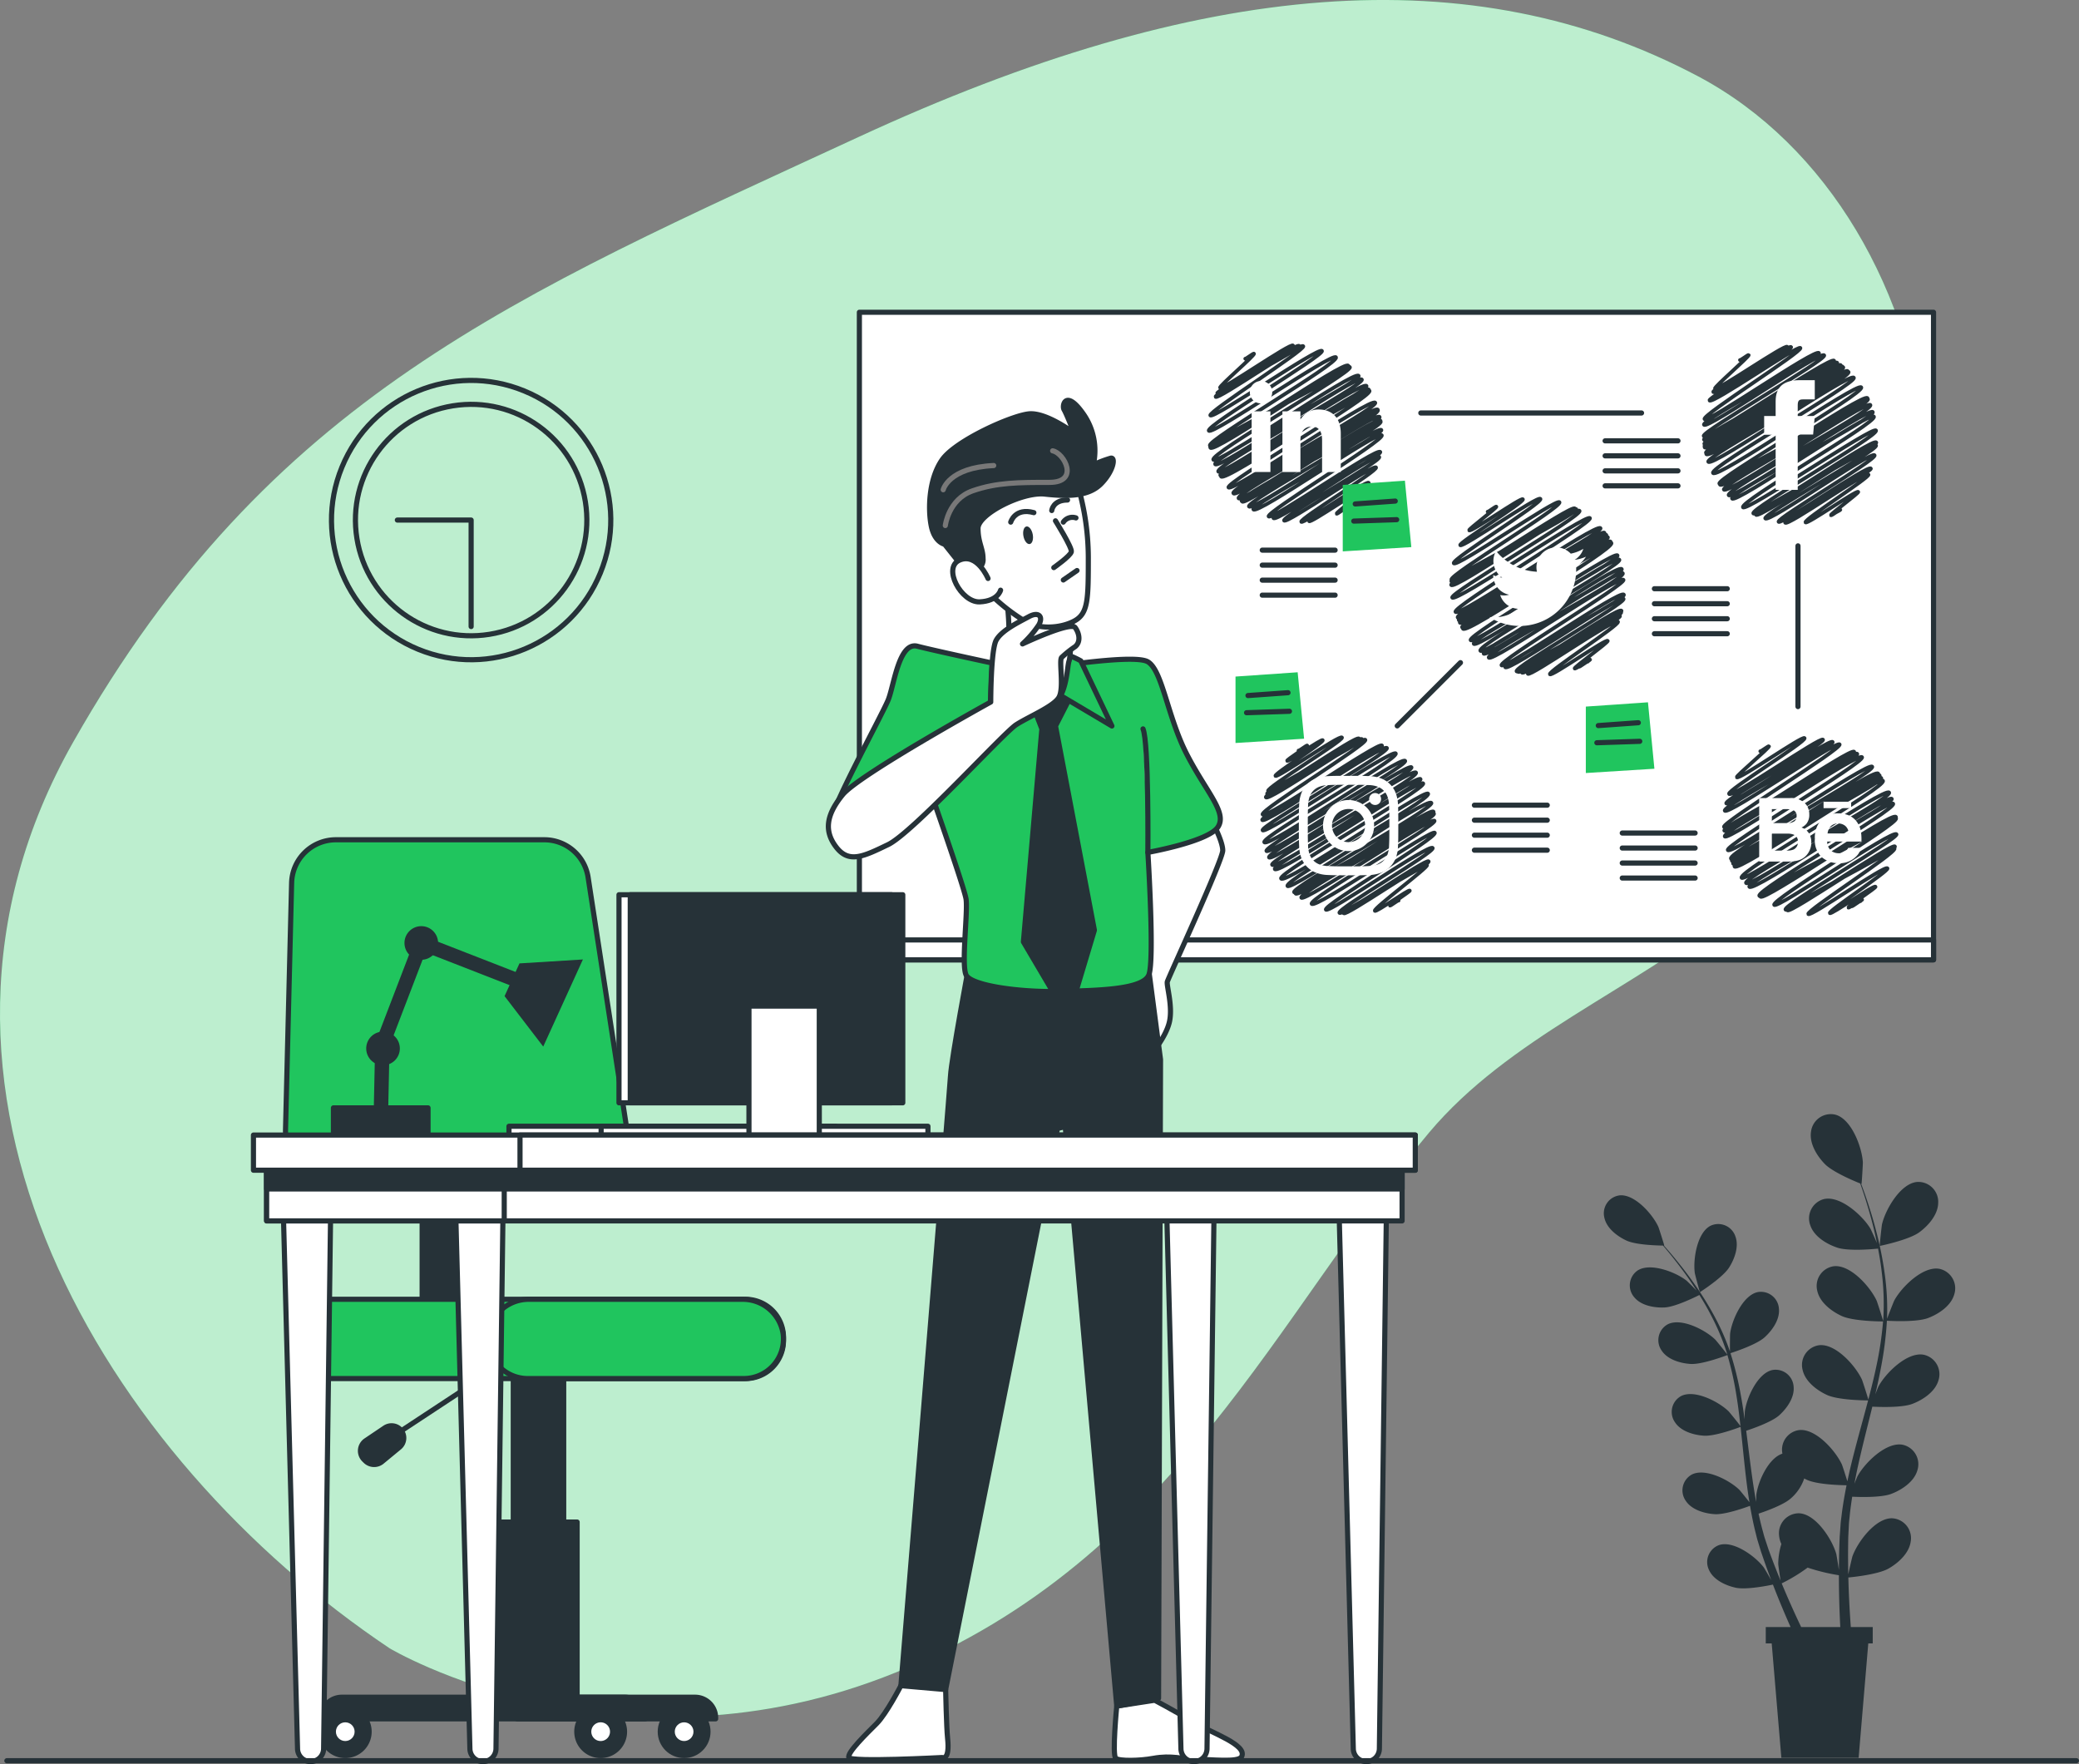 <svg xmlns="http://www.w3.org/2000/svg" viewBox="0 0 403.836 342.645"><rect x="0" y="0" width="403.836" height="342.645" fill="#808080" stroke="none"/><defs><style>.cls-1,.cls-9{fill:#20c55e;}.cls-2,.cls-4,.cls-6{fill:#fff;}.cls-2{opacity:0.7;}.cls-3,.cls-8{fill:#263238;}.cls-4,.cls-5,.cls-7,.cls-8,.cls-9{stroke:#263238;}.cls-10,.cls-4,.cls-5,.cls-7,.cls-8,.cls-9{stroke-linecap:round;stroke-linejoin:round;}.cls-10,.cls-5,.cls-7{fill:none;}.cls-5{stroke-width:0.72px;}.cls-10{stroke:#787878;}</style></defs><g id="Background_Simple" data-name="Background Simple"><path class="cls-1" d="M126.048,399.254s44.498,26.633,98.505,4.616c54.007-22.017,73.971-69.781,103.413-104.792,15.418-18.334,39.407-27.628,58.181-42.696,60.032-48.181,44.671-135.684-6-162.485-43.866-23.201-96.403-18.988-163.039,11.833-66.636,30.822-114.491,50.415-152.533,117.522C26.534,290.36,70.951,362.37,126.048,399.254Z" transform="translate(-50.364 -79.109)"/><path class="cls-2" d="M126.048,399.254s44.498,26.633,98.505,4.616c54.007-22.017,73.971-69.781,103.413-104.792,15.418-18.334,39.407-27.628,58.181-42.696,60.032-48.181,44.671-135.684-6-162.485-43.866-23.201-96.403-18.988-163.039,11.833-66.636,30.822-114.491,50.415-152.533,117.522C26.534,290.36,70.951,362.37,126.048,399.254Z" transform="translate(-50.364 -79.109)"/></g><g id="Plants"><path class="cls-3" d="M427.081,325.548c-3.215-.583-7.386,3.579-8.762,6.152-.096.18-1.069,2.627-1.406,3.559.001-.031.005-.063.006-.094a50.48,50.48,0,0,0-.5-8.951,68.679,68.679,0,0,0-1.579-7.856c-.603-2.407-1.304-4.571-1.938-6.481-.351-1.028-.693-1.971-1.019-2.839l.063.025c.056.021.284-3.941.27-4.193-.166-2.913-2.198-8.444-5.359-9.268a3.867,3.867,0,0,0-4.71,3.306c-.354,2.279,1.143,4.695,2.66,6.26,1.554,1.604,5.831,3.374,6.896,3.8.32.907.655,1.894.999,2.976.592,1.919,1.243,4.091,1.792,6.5.156.679.309,1.38.458,2.093-.474-1.089-1.177-2.642-1.26-2.781-1.489-2.509-5.841-6.482-9.027-5.756a3.867,3.867,0,0,0-2.657,5.104c.737,2.186,3.178,3.64,5.245,4.33,2.151.718,6.867.296,7.915.19.288,1.49.546,3.04.725,4.659a49.867,49.867,0,0,1,.303,8.847c-.012.179-.034.362-.048.542-.135-.56-1.149-3.705-1.244-3.915-1.205-2.657-5.094-7.084-8.341-6.712a3.867,3.867,0,0,0-3.201,4.782c.492,2.253,2.759,3.966,4.738,4.88,2.27,1.048,7.785,1.06,8.04,1.06a68.175,68.175,0,0,1-1.31,8.736c-.449,2.141-.985,4.289-1.551,6.44-.195-.728-1.136-3.643-1.227-3.844-1.205-2.657-5.094-7.084-8.341-6.713a3.867,3.867,0,0,0-3.201,4.782c.492,2.253,2.759,3.967,4.738,4.88,2.17,1.001,7.316,1.056,7.988,1.059q-.385,1.461-.783,2.924c-.864,3.183-1.744,6.37-2.516,9.541-.264,1.085-.504,2.167-.731,3.248-.339-1.117-.976-3.076-1.05-3.24-1.205-2.657-5.094-7.084-8.341-6.712a3.841,3.841,0,0,0-3.225,4.579c-2.736.863-4.752,5.454-5.064,7.977-.011.089-.022.695-.029,1.397-.192-1.027-.373-2.062-.532-3.11-.442-2.904-.801-5.876-1.175-8.853q-.116-.93-.237-1.861c1.058-.345,4.945-1.671,6.429-3.012,1.468-1.327,2.971-3.426,2.788-5.513a3.512,3.512,0,0,0-4.07-3.28c-2.915.556-5.09,5.447-5.416,8.078-.011.093-.024.757-.03,1.504-.225-1.609-.471-3.211-.764-4.792a62.298,62.298,0,0,0-1.99-8.054c.616-.196,5.026-1.628,6.629-3.077,1.469-1.327,2.971-3.426,2.788-5.513a3.512,3.512,0,0,0-4.07-3.28c-2.915.556-5.09,5.447-5.416,8.078-.023.184-.048,2.576-.029,3.476-.009-.027-.016-.055-.025-.082a45.844,45.844,0,0,0-3.349-7.423,62.361,62.361,0,0,0-3.905-6.143c-1.298-1.843-2.599-3.448-3.761-4.859-.633-.756-1.231-1.444-1.792-2.073l.061 0c.054-0-1.047-3.433-1.141-3.642-1.092-2.415-4.622-6.439-7.571-6.104a3.512,3.512,0,0,0-2.912,4.341c.445,2.047,2.503,3.605,4.3,4.436,1.841.852,6.045.955,7.086.967.568.664,1.175,1.391,1.819,2.196,1.129,1.433,2.391,3.062,3.643,4.924.354.524.713,1.069,1.072,1.625-.758-.768-1.861-1.854-1.977-1.946-2.082-1.64-7.069-3.584-9.532-1.928a3.512,3.512,0,0,0-.584,5.194c1.339,1.612,3.883,2.046,5.86,1.956,2.058-.094,5.917-1.993,6.77-2.425.732,1.169,1.456,2.398,2.137,3.711a45.303,45.303,0,0,1,3.148,7.399c.049.156.089.318.136.475-.298-.431-2.185-2.765-2.334-2.911-1.889-1.859-6.633-4.339-9.262-2.963a3.512,3.512,0,0,0-1.151,5.099c1.153,1.749,3.634,2.46,5.61,2.588,2.266.146,6.945-1.646,7.161-1.729a61.948,61.948,0,0,1,1.745,7.832c.319,1.961.567,3.957.79,5.965-.403-.554-2.153-2.717-2.296-2.857-1.889-1.859-6.633-4.339-9.262-2.963a3.512,3.512,0,0,0-1.151,5.099c1.153,1.749,3.634,2.46,5.61,2.587,2.167.14,6.546-1.495,7.117-1.713q.151,1.365.292,2.734c.308,2.98.604,5.968.986,8.909.131,1.006.281,2.002.442,2.991-.652-.836-1.832-2.288-1.949-2.403-1.889-1.859-6.633-4.339-9.262-2.963a3.512,3.512,0,0,0-1.151,5.099c1.153,1.749,3.635,2.46,5.61,2.587,1.972.127,5.771-1.214,6.868-1.62.285,1.665.612,3.305,1.003,4.91.184.688.327,1.402.541,2.053q.302.99.598,1.961c.456,1.324.875,2.556,1.331,3.778q.321.88.644,1.731c-.532-.94-1.358-2.348-1.449-2.47-1.586-2.123-5.899-5.294-8.707-4.332a3.512,3.512,0,0,0-1.91,4.866c.875,1.904,3.22,2.982,5.153,3.407,2.079.457,6.512-.448,7.246-.605.566,1.468,1.131,2.875,1.684,4.197.604,1.453,1.187,2.797,1.745,4.05h-4.822v3.175h1.155l1.876,22.225h15.009l1.876-22.225h.866v-3.175h-4.26c-.118-1.588-.227-3.307-.315-5.154-.071-1.422-.126-2.921-.164-4.471.801-.074,5.78-.576,7.821-1.742,1.892-1.081,4.003-2.983,4.298-5.271a3.867,3.867,0,0,0-3.603-4.487c-3.266-.089-6.759,4.657-7.729,7.409-.063.178-.572,2.383-.801,3.484-.019-.94-.034-1.892-.038-2.871-.017-1.401.012-2.882.031-4.318q.056-1.115.113-2.254c.022-.767.137-1.494.201-2.254.12-1.113.279-2.247.455-3.387,1.448.07,5.649.196,7.609-.557,2.034-.782,4.408-2.343,5.047-4.559a3.867,3.867,0,0,0-2.882-4.981c-3.215-.583-7.386,3.579-8.762,6.152-.046.087-.298.705-.583,1.424.209-1.131.434-2.266.686-3.406.696-3.158,1.504-6.353,2.3-9.558q.249-1.002.494-2.005c1.224.065,5.741.242,7.797-.548,2.034-.781,4.408-2.343,5.047-4.559a3.867,3.867,0,0,0-2.882-4.981c-3.215-.583-7.386,3.579-8.762,6.152-.049.091-.324.768-.627,1.533.406-1.742.787-3.485,1.113-5.225a68.574,68.574,0,0,0,1.145-9.061c.71.043,5.807.318,8.027-.535,2.034-.782,4.408-2.343,5.047-4.559A3.867,3.867,0,0,0,427.081,325.548Zm-26.851,69.572c-.685-1.436-1.417-3.016-2.18-4.744-.525-1.182-1.061-2.434-1.6-3.736a32.608,32.608,0,0,0,5.039-3.061,37.032,37.032,0,0,0,6.072,1.481c-0,1.732.023,3.401.067,4.978.047,1.823.119,3.509.201,5.082Zm7.904-22.096c-.084.779-.22,1.57-.257,2.323q-.082,1.137-.162,2.251c-.056,1.541-.114,2.973-.129,4.408q-.018,1.031-.024,2.033c-.174-1.177-.465-2.95-.51-3.111-.788-2.809-3.962-7.774-7.228-7.899a3.867,3.867,0,0,0-3.889,4.242,4.939,4.939,0,0,0,.452,1.726,13.149,13.149,0,0,0-.607,3.919c.005.171.294,2.207.46,3.215-.324-.79-.647-1.592-.971-2.421-.472-1.182-.932-2.446-1.385-3.67q-.317-.964-.641-1.947c-.232-.657-.372-1.311-.566-1.976-.263-.983-.498-1.995-.721-3.019,1.25-.414,4.851-1.68,6.266-2.959a8.899,8.899,0,0,0,2.606-3.873c.174.091.349.184.521.263,1.976.912,6.409,1.039,7.697,1.056C408.68,369.406,408.367,371.221,408.133,373.024Z" transform="translate(-50.364 -79.109)"/><path class="cls-3" d="M423.186,318.447c1.756-1.291,3.633-3.424,3.664-5.73a3.867,3.867,0,0,0-4.095-4.043c-3.255.286-6.179,5.403-6.826,8.248-.056.246-.49,4.191-.431,4.18C415.502,321.101,421.125,319.963,423.186,318.447Z" transform="translate(-50.364 -79.109)"/><path class="cls-3" d="M380.576,330.071c.003-.002,4.397-2.804,5.649-4.762,1.066-1.668,1.96-4.089,1.233-6.054a3.512,3.512,0,0,0-4.792-2.088c-2.665,1.306-3.471,6.598-3.09,9.221C379.609,326.615,380.531,330.101,380.576,330.071Z" transform="translate(-50.364 -79.109)"/></g><g id="Board"><rect class="cls-4" x="166.93" y="60.65" width="208.649" height="125.773"/><rect class="cls-4" x="166.93" y="182.56" width="208.649" height="3.863"/><path class="cls-5" d="M392.292,225.021c.068.118,1.623-1.099,1.693-.978.16.277-6.428,5.752-6.267,6.03.357.618,12.845-8.192,13.181-7.61.398.689-15.083,10.146-14.677,10.849.513.889,17.84-11.256,18.253-10.539.429.744-19.241,11.595-18.791,12.374.485.84,20.18-12.762,20.661-11.929.509.882-21.484,12.43-20.952,13.352.573.993,21.806-13.754,22.31-12.881.503.872-22.947,15.188-22.458,16.034.668,1.157,24.706-15.605,25.286-14.599.618,1.071-25.784,14.354-25.228,15.316.562.973,25.189-16.017,25.827-14.911.544.943-26.386,14.921-25.735,16.047.574.994,26.012-16.537,26.67-15.398.581,1.006-26.652,17.061-26.087,18.041.678,1.174,27.402-17.338,28.059-16.2.637,1.103-28.172,16.595-27.44,17.862.648,1.123,27.835-17.835,28.599-16.512.636,1.101-29.013,15.904-28.425,16.922.697,1.208,28.013-17.774,28.706-16.574.65,1.126-29.142,15.966-28.473,17.126.765,1.326,28.11-17.792,28.787-16.62.586,1.016-29.148,16.081-28.508,17.189.715,1.238,28.183-17.792,28.841-16.652.721,1.249-28.197,17.572-27.465,18.839.626,1.084,27.945-17.803,28.667-16.551.672,1.164-28.448,16.441-27.801,17.561.721,1.249,27.686-17.435,28.314-16.347.592,1.025-28.271,16.063-27.68,17.086.727,1.258,27.328-17.217,27.951-16.137.65,1.125-26.655,16.77-26.008,17.89.637,1.104,25.812-16.586,26.541-15.324.579,1.002-27.051,14.281-26.389,15.426.72,1.247,25.756-16.366,26.404-15.244.661,1.145-26.909,14.279-26.318,15.302.617,1.068,25.661-16.353,26.327-15.2.576.998-24.258,15.794-23.676,16.803.532.922,23.132-14.807,23.76-13.718.472.818-22.081,13.722-21.557,14.631.542.939,20.775-13.089,21.249-12.268.519.899-21.361,11.549-20.869,12.4.453.784,20.218-12.991,20.788-12.002.473.819-17.143,12.066-16.754,12.74.381.66,14.967-9.634,15.397-8.889.302.523-11.486,8.213-11.203,8.703.23.397,8.613-5.579,8.876-5.124.118.204-5.405,3.817-5.27,4.052.086.149,2.573-1.713,2.671-1.542.044.077-2.084,1.198-2.039,1.275.084.145,1.61-1.117,1.691-.976" transform="translate(-50.364 -79.109)"/><path class="cls-6" d="M399.382,246.286a3.383,3.383,0,0,0,1.394-.619,3.422,3.422,0,0,0,.874-.97,3.613,3.613,0,0,0,.549-1.968,3.268,3.268,0,0,0-.48-1.808,2.752,2.752,0,0,0-1.425-1.089,2.951,2.951,0,0,0,.942-.703,2.749,2.749,0,0,0,.571-1.817,3.139,3.139,0,0,0-.567-1.883,3.785,3.785,0,0,0-3.197-1.314h-5.964v12.338h5.56A8.531,8.531,0,0,0,399.382,246.286Zm-4.842-10.027H397.224a4.629,4.629,0,0,1,1.458.193,1.104,1.104,0,0,1,.663,1.138,1.165,1.165,0,0,1-.502,1.084,2.479,2.479,0,0,1-1.305.305h-2.999Zm0,8.052v-3.289h3.037a3.111,3.111,0,0,1,1.234.209,1.324,1.324,0,0,1,.786,1.322,1.555,1.555,0,0,1-.811,1.541,2.908,2.908,0,0,1-1.249.217Z" transform="translate(-50.364 -79.109)"/><path class="cls-6" d="M404.289,245.641a4.97,4.97,0,0,0,3.213,1.123,4.429,4.429,0,0,0,3.432-1.331,2.98,2.98,0,0,0,.885-1.649h-2.436a1.994,1.994,0,0,1-.491.627,2.017,2.017,0,0,1-1.325.419,2.418,2.418,0,0,1-1.315-.344,2.188,2.188,0,0,1-.954-1.926h6.645a11.713,11.713,0,0,0-.078-1.81,4.476,4.476,0,0,0-.727-1.886,3.701,3.701,0,0,0-1.577-1.35,5.191,5.191,0,0,0-2.145-.427,4.398,4.398,0,0,0-3.262,1.265,4.937,4.937,0,0,0-1.257,3.635A4.424,4.424,0,0,0,404.289,245.641Zm1.704-6.065a1.895,1.895,0,0,1,1.424-.521,2.096,2.096,0,0,1,1.416.491,1.991,1.991,0,0,1,.635,1.442h-4.11A2.482,2.482,0,0,1,405.993,239.576Z" transform="translate(-50.364 -79.109)"/><rect class="cls-6" x="354.216" y="155.716" width="5.362" height="1.245"/><path class="cls-5" d="M388.346,149.036c.075.13,1.626-1.094,1.693-.978.166.287-6.725,6.201-6.542,6.518.318.551,13.687-8.721,14.041-8.107.337.583-14.713,8.211-14.382,8.785.368.637,14.759-9.377,15.129-8.735.332.575-16.209,9.764-15.858,10.371.478.827,17.256-10.887,17.656-10.194.421.729-19.094,12.99-18.62,13.811.514.891,21.628-13.856,22.221-12.829.464.803-22.874,12.983-22.328,13.928.594,1.028,22.754-14.519,23.352-13.482.508.88-23.896,14.815-23.404,15.669.552.956,24.743-15.634,25.327-14.623.665,1.151-25.847,14.343-25.269,15.344.578,1.001,25.185-16.125,25.872-14.937.64,1.109-26.349,14.808-25.806,15.749.642,1.113,25.888-16.323,26.484-15.291.597,1.034-27.082,14.646-26.447,15.745.654,1.133,26.159-16.562,26.791-15.468.689,1.193-27.466,14.486-26.773,15.686.698,1.21,26.322-16.602,26.93-15.548.581,1.006-27.298,15.528-26.665,16.624.686,1.188,26.891-16.951,27.508-15.882.71,1.23-28.067,15.049-27.451,16.115.757,1.311,27.023-17.012,27.634-15.954.666,1.154-27.863,16.385-27.25,17.447.714,1.236,27.56-17.575,28.28-16.328.617,1.069-28.048,17.313-27.361,18.502.772,1.338,28.121-17.812,28.804-16.63.681,1.179-28.168,17.664-27.567,18.705.678,1.175,28.057-17.851,28.772-16.611.718,1.243-29.364,15.573-28.659,16.794.769,1.332,28.103-17.704,28.743-16.595.593,1.027-28.57,16.549-27.984,17.564.68,1.178,27.812-17.56,28.463-16.433.673,1.167-28.205,16.35-27.527,17.523.641,1.11,27.34-17.285,27.99-16.16.718,1.243-28.025,15.614-27.335,16.809.677,1.173,26.837-17.157,27.557-15.91.666,1.154-26.107,16.445-25.436,17.607.59,1.023,25.28-15.901,25.846-14.922.602,1.042-24.399,15.135-23.835,16.112.58,1.004,23.285-14.811,23.877-13.785.51.884-23.871,13.151-23.353,14.048.54.935,22.754-14.428,23.313-13.46.519.898-22.01,13.313-21.517,14.167.59,1.021,20.662-13.261,21.239-12.262.482.835-19.066,12.201-18.65,12.922.41.71,17.442-11.192,17.928-10.351.352.61-17.09,9.77-16.656,10.521.452.784,15.764-10.086,16.19-9.347.309.535-12.571,8.704-12.236,9.285.278.481,9.986-6.37,10.248-5.917.125.216-5.442,4.311-5.317,4.528.084.146,1.763-1.179,1.833-1.058.045.078-1.781.951-1.741,1.02.081.14,1.608-1.121,1.691-.976" transform="translate(-50.364 -79.109)"/><path class="cls-6" d="M395.275,174.25h4.289V163.509h2.993l.319-3.596h-3.312v-2.048c0-.848.17-1.183.99-1.183h2.321v-3.732h-2.97c-3.192,0-4.631,1.406-4.631,4.096v2.867h-2.231v3.641h2.231Z" transform="translate(-50.364 -79.109)"/><path class="cls-5" d="M339.334,178.493c.07.121,1.614-1.114,1.693-.978.129.223-5.43,4.371-5.299,4.597.289.5,10.177-6.512,10.452-6.035.332.575-12.48,8.402-12.18,8.922.379.656,15.161-9.748,15.592-9.002.468.811-17.313,11.7-16.843,12.513.536.928,20.037-12.719,20.536-11.856.552.956-21.514,14.131-20.984,15.05.575.996,23.423-14.777,23.966-13.837.617,1.069-24.486,13.287-23.987,14.152.649,1.124,23.612-15.147,24.268-14.011.513.888-24.861,13.745-24.296,14.722.652,1.13,24.257-15.569,24.934-14.396.579,1.002-25.272,15.92-24.736,16.848.631,1.092,26.178-16.448,26.756-15.447.558.967-26.722,17.177-26.117,18.225.665,1.152,27.472-17.471,28.169-16.264.588,1.018-28.431,16.164-27.745,17.352.78,1.351,27.876-17.558,28.51-16.46.657,1.138-29.024,15.707-28.295,16.969.71,1.229,27.921-17.823,28.658-16.546.598,1.035-29.144,15.837-28.449,17.042.633,1.096,28.106-17.71,28.748-16.598.646,1.118-28.959,16.384-28.314,17.502.745,1.291,28.177-17.802,28.841-16.652.674,1.167-29.362,15.731-28.678,16.914.761,1.318,28.135-17.875,28.841-16.652.725,1.255-27.968,17.81-27.349,18.882.628,1.087,27.9-17.575,28.535-16.475.727,1.259-28.635,15.955-27.924,17.187.658,1.14,27.582-17.551,28.286-16.331.595,1.03-27.716,16.445-27.008,17.673.693,1.201,26.734-17.142,27.474-15.862.638,1.105-27.474,15.316-26.833,16.425.595,1.03,26.365-16.767,27.035-15.608.676,1.171-26.668,15.304-26.043,16.387.615,1.065,25.53-16.234,26.177-15.114.507.879-24.228,15.687-23.7,16.601.559.969,23.112-14.861,23.769-13.723.576.997-23.612,13.102-23.044,14.087.584,1.011,22.459-14.19,22.989-13.273.495.857-21.302,13.183-20.787,14.075.484.839,19.826-12.725,20.38-11.766.454.785-20.569,11.018-20.084,11.857.495.857,19.582-12.325,20.024-11.561.481.833-19.724,10.915-19.262,11.716.468.811,18.553-11.815,19.031-10.988.376.651-18.34,10.455-17.899,11.219.403.698,17.02-10.969,17.514-10.112.372.644-13.585,9.602-13.236,10.208.304.526,10.944-6.998,11.238-6.488.164.283-6.575,5.1-6.421,5.366.114.197,2.892-1.923,3.001-1.733.06.104-2.881,1.531-2.811,1.652.103.178,2.602-1.742,2.706-1.562.048.084-2.096,1.209-2.052,1.286.076.133,1.615-1.108,1.691-.976" transform="translate(-50.364 -79.109)"/><path class="cls-6" d="M339.666,198.955a10.956,10.956,0,0,0,16.854-9.728,7.818,7.818,0,0,0,1.922-1.994,7.7,7.7,0,0,1-2.212.606,3.859,3.859,0,0,0,1.693-2.131,7.719,7.719,0,0,1-2.446.935,3.855,3.855,0,0,0-6.565,3.514,10.932,10.932,0,0,1-7.94-4.025,3.857,3.857,0,0,0,1.192,5.144,3.84,3.84,0,0,1-1.746-.482,3.857,3.857,0,0,0,3.09,3.826,3.856,3.856,0,0,1-1.739.066,3.854,3.854,0,0,0,3.598,2.675A7.741,7.741,0,0,1,339.666,198.955Z" transform="translate(-50.364 -79.109)"/><path class="cls-5" d="M292.251,148.781c.069.119,1.613-1.117,1.693-.978.191.33-6.779,6.275-6.587,6.607.346.599,13.804-8.849,14.185-8.19.387.67-15.044,8.75-14.735,9.286.374.647,15.488-9.992,15.942-9.204.389.673-16.632,9.244-16.261,9.886.409.708,16.557-10.659,17.033-9.834.411.713-18.486,12.698-18.059,13.438.505.875,21.144-13.459,21.686-12.52.484.839-22.561,14.5-21.983,15.5.592,1.026,24.084-15.356,24.712-14.268.669,1.16-25.107,16.09-24.497,17.146.714,1.237,26.172-16.721,26.87-15.513.687,1.19-27.479,14.657-26.812,15.812.705,1.22,26.425-16.676,27.04-15.611.55.954-27.694,14.548-27.009,15.735.721,1.249,26.363-16.937,27.106-15.65.573.993-27.241,16.754-26.531,17.983.693,1.2,27.493-17.582,28.233-16.301.633,1.097-28.603,15.91-27.871,17.178.694,1.203,27.767-17.711,28.494-16.451.617,1.069-28.605,16.638-27.895,17.868.618,1.071,28.059-17.913,28.8-16.628.608,1.054-29.066,16.209-28.401,17.361.724,1.254,28.103-17.931,28.841-16.652.61,1.056-29.285,15.867-28.7,16.879.758,1.314,28.196-17.769,28.841-16.652.678,1.173-27.984,17.77-27.4,18.781.638,1.105,27.807-17.695,28.518-16.465.632,1.095-28.198,16.484-27.573,17.566.71,1.23,27.319-17.503,28.068-16.205.634,1.098-28.612,15.237-28.021,16.26.646,1.119,27.335-17.407,28.039-16.188.713,1.235-27.761,15.935-27.064,17.142.586,1.016,26.693-17.024,27.391-15.814.673,1.165-27.481,15.155-26.799,16.335.578,1.001,26.278-16.806,26.985-15.58.572.991-27.537,14.517-26.86,15.691.58,1.004,26.153-16.802,26.89-15.525.579,1.003-26.164,15.478-25.591,16.471.694,1.201,25.073-15.975,25.722-14.85.517.896-25.423,14.461-24.863,15.43.675,1.169,24.336-15.46,24.946-14.403.557.965-22.482,14.905-21.988,15.76.516.894,21.114-13.533,21.695-12.526.491.85-21.225,12.038-20.755,12.853.569.985,19.991-12.841,20.553-11.866.477.827-18.948,11.532-18.482,12.34.446.773,17.41-11.1,17.864-10.314.379.657-14.886,9.958-14.537,10.562.325.563,12.752-8.207,13.118-7.574.289.501-11.878,6.95-11.589,7.45.271.469,10.475-6.681,10.749-6.206.157.271-5.534,4.526-5.403,4.752.082.141,1.611-1.114,1.691-.976" transform="translate(-50.364 -79.109)"/><rect class="cls-6" x="243.127" y="79.892" width="3.647" height="11.781"/><path class="cls-6" d="M295.296,157.459a2.174,2.174,0,1,0-2.156-2.174A2.166,2.166,0,0,0,295.296,157.459Z" transform="translate(-50.364 -79.109)"/><path class="cls-6" d="M302.967,164.598c0-1.656.762-2.643,2.222-2.643,1.341,0,1.985.947,1.985,2.643v6.184h3.629V163.323c0-3.155-1.789-4.681-4.286-4.681a4.108,4.108,0,0,0-3.55,1.946v-1.587h-3.498v11.781h3.498Z" transform="translate(-50.364 -79.109)"/><path class="cls-5" d="M302.597,224.892c.078.135,1.623-1.1,1.693-.978.102.177-4.023,2.77-3.913,2.96.189.327,6.722-4.348,6.924-3.998.245.425-9.434,6.508-9.188,6.934.301.521,12.56-8.099,12.927-7.463.351.609-14.76,9.726-14.365,10.41.471.816,17.207-11.004,17.671-10.202.395.683-18.24,10.09-17.86,10.748.497.86,17.961-11.427,18.419-10.634.429.743-19.136,10.46-18.651,11.301.531.92,18.828-12.035,19.332-11.162.476.824-20.476,13.615-19.969,14.493.629,1.091,22.657-14.329,23.198-13.393.51.883-23.771,13.605-23.27,14.473.577.999,23.599-15.085,24.232-13.99.544.942-24.673,15.103-24.162,15.988.564.977,25.273-15.986,25.877-14.94.681,1.18-26.187,16.155-25.552,17.256.741,1.283,26.691-17.004,27.381-15.808.597,1.033-27.561,16.471-26.962,17.51.609,1.056,27.572-17.331,28.184-16.272.638,1.106-28.346,16.379-27.683,17.527.649,1.125,27.858-17.726,28.569-16.494.708,1.226-28.559,16.892-27.969,17.914.788,1.365,28.197-17.762,28.838-16.65.608,1.053-28.924,16.445-28.317,17.497.73,1.264,28.196-17.769,28.841-16.651.617,1.068-28.276,17.347-27.62,18.485.778,1.348,27.95-17.569,28.57-16.495.726,1.257-28.041,16.709-27.328,17.943.643,1.114,27.206-17.456,27.963-16.144.613,1.061-27.234,16.37-26.674,17.339.672,1.163,26.424-16.8,27.092-15.642.618,1.069-27.409,14.839-26.794,15.905.659,1.142,26.208-16.672,26.875-15.516.57.988-26.427,15.189-25.77,16.327.583,1.01,25.325-15.908,25.882-14.943.517.895-24.497,15.063-23.877,16.137.66,1.143,23.408-14.712,23.926-13.814.567.982-21.698,14.021-21.165,14.944.488.845,20.189-12.974,20.76-11.986.489.846-18.59,11.788-18.121,12.599.447.773,16.938-10.691,17.333-10.007.419.727-16.87,9.455-16.505,10.087.395.683,15.759-10.092,16.189-9.347.259.449-10.433,8.373-10.144,8.875.214.371,6.609-4.245,6.795-3.923.086.15-3.958,2.743-3.864,2.905.069.12,1.612-1.114,1.691-.976" transform="translate(-50.364 -79.109)"/><path class="cls-6" d="M312.318,231.535c2.58,0,2.885.01,3.904.056a5.347,5.347,0,0,1,1.794.333,3.2,3.2,0,0,1,1.833,1.833,5.348,5.348,0,0,1,.333,1.794c.046,1.019.056,1.324.056,3.904,0,2.58-.01,2.885-.056,3.904a5.343,5.343,0,0,1-.333,1.794,3.199,3.199,0,0,1-1.833,1.834,5.347,5.347,0,0,1-1.794.333c-1.019.046-1.324.056-3.904.056-2.58,0-2.885-.01-3.904-.056a5.344,5.344,0,0,1-1.794-.333,3.199,3.199,0,0,1-1.834-1.834,5.349,5.349,0,0,1-.333-1.794c-.046-1.019-.056-1.324-.056-3.904,0-2.58.01-2.885.056-3.904a5.354,5.354,0,0,1,.333-1.794,3.199,3.199,0,0,1,1.834-1.833,5.344,5.344,0,0,1,1.794-.333c1.019-.046,1.324-.056,3.904-.056m0-1.741c-2.624,0-2.953.011-3.983.058a7.092,7.092,0,0,0-2.345.449,4.939,4.939,0,0,0-2.825,2.826,7.083,7.083,0,0,0-.449,2.345c-.047,1.03-.058,1.359-.058,3.983,0,2.624.011,2.953.058,3.983a7.083,7.083,0,0,0,.449,2.345,4.939,4.939,0,0,0,2.825,2.826,7.087,7.087,0,0,0,2.345.449c1.03.047,1.359.058,3.983.058,2.624,0,2.953-.011,3.983-.058a7.089,7.089,0,0,0,2.345-.449,4.94,4.94,0,0,0,2.825-2.826,7.093,7.093,0,0,0,.449-2.345c.047-1.03.058-1.36.058-3.983,0-2.624-.011-2.953-.058-3.983a7.093,7.093,0,0,0-.449-2.345,4.94,4.94,0,0,0-2.825-2.826,7.094,7.094,0,0,0-2.345-.449c-1.03-.047-1.359-.058-3.983-.058" transform="translate(-50.364 -79.109)"/><path class="cls-6" d="M312.318,234.494a4.961,4.961,0,1,0,4.961,4.961,4.961,4.961,0,0,0-4.961-4.961m0,8.181a3.22,3.22,0,1,1,3.22-3.22,3.22,3.22,0,0,1-3.22,3.22" transform="translate(-50.364 -79.109)"/><path class="cls-6" d="M318.634,234.298a1.159,1.159,0,1,1-1.159-1.159,1.159,1.159,0,0,1,1.159,1.159" transform="translate(-50.364 -79.109)"/><line class="cls-7" x1="321.359" y1="114.344" x2="335.512" y2="114.344"/><line class="cls-7" x1="321.359" y1="117.258" x2="335.512" y2="117.258"/><line class="cls-7" x1="321.359" y1="120.172" x2="335.512" y2="120.172"/><line class="cls-7" x1="321.359" y1="123.086" x2="335.512" y2="123.086"/><line class="cls-7" x1="275.988" y1="80.212" x2="318.862" y2="80.212"/><line class="cls-7" x1="271.409" y1="140.984" x2="283.688" y2="128.705"/><line class="cls-7" x1="349.248" y1="106.019" x2="349.248" y2="137.238"/><line class="cls-7" x1="286.394" y1="156.386" x2="300.547" y2="156.386"/><line class="cls-7" x1="286.394" y1="159.299" x2="300.547" y2="159.299"/><line class="cls-7" x1="286.394" y1="162.213" x2="300.547" y2="162.213"/><line class="cls-7" x1="286.394" y1="165.127" x2="300.547" y2="165.127"/><line class="cls-7" x1="245.185" y1="106.852" x2="259.338" y2="106.852"/><line class="cls-7" x1="245.185" y1="109.766" x2="259.338" y2="109.766"/><line class="cls-7" x1="245.185" y1="112.679" x2="259.338" y2="112.679"/><line class="cls-7" x1="245.185" y1="115.593" x2="259.338" y2="115.593"/><line class="cls-7" x1="311.785" y1="85.623" x2="325.938" y2="85.623"/><line class="cls-7" x1="311.785" y1="88.537" x2="325.938" y2="88.537"/><line class="cls-7" x1="311.785" y1="91.451" x2="325.938" y2="91.451"/><line class="cls-7" x1="311.785" y1="94.364" x2="325.938" y2="94.364"/><line class="cls-7" x1="315.115" y1="161.797" x2="329.268" y2="161.797"/><line class="cls-7" x1="315.115" y1="164.711" x2="329.268" y2="164.711"/><line class="cls-7" x1="315.115" y1="167.624" x2="329.268" y2="167.624"/><line class="cls-7" x1="315.115" y1="170.538" x2="329.268" y2="170.538"/><polygon class="cls-1" points="320.11 136.406 308.039 137.238 308.039 150.142 321.359 149.309 320.11 136.406"/><line class="cls-7" x1="310.461" y1="140.927" x2="318.238" y2="140.371"/><line class="cls-7" x1="310.183" y1="144.26" x2="318.515" y2="143.982"/><polygon class="cls-1" points="272.895 93.356 260.823 94.189 260.823 107.092 274.143 106.26 272.895 93.356"/><line class="cls-7" x1="263.245" y1="97.877" x2="271.022" y2="97.322"/><line class="cls-7" x1="262.967" y1="101.21" x2="271.3" y2="100.932"/><polygon class="cls-1" points="252.064 130.573 239.993 131.406 239.993 144.309 253.313 143.477 252.064 130.573"/><line class="cls-7" x1="242.415" y1="135.094" x2="250.191" y2="134.539"/><line class="cls-7" x1="242.137" y1="138.427" x2="250.469" y2="138.149"/></g><g id="Character"><path class="cls-4" d="M285.609,238.245s2.266,4.155,2.266,6.044c0,1.889-10.576,24.741-10.765,25.497-.189.755,1.133,4.91.378,7.932-.755,3.022-3.588,6.232-3.588,6.232l-3.588-15.487a9.546,9.546,0,0,0,2.078-9.443c-1.889-5.477-1.889-17.187-1.889-17.187Z" transform="translate(-50.364 -79.109)"/><path class="cls-4" d="M267.289,410.475s-.942,9.585-.186,10.152c.755.567,4.606.484,7.266,0,3.633-.66,5.613.165,8.257.165,2.644,0,8.309.723,8.918-.495,1.156-2.312-5.746-4.533-9.523-6.8s-7.366-4.155-7.366-4.155Z" transform="translate(-50.364 -79.109)"/><path class="cls-8" d="M238.582,266.574s-3.4,18.131-3.588,21.53c-.189,3.4-9.632,118.404-9.632,118.404l8.688.755,21.719-108.961,1.511-.378,10.01,112.549,8.121-1.511.378-124.07-2.455-18.698Z" transform="translate(-50.364 -79.109)"/><path class="cls-9" d="M247.27,208.782s-15.109-3.211-18.698-4.155c-3.588-.944-4.533,7.555-5.666,10.387-1.133,2.833-11.899,22.475-11.143,23.986s3.588,5.477,9.254,1.511c5.666-3.966,9.066-10.576,9.066-10.576s7.554,21.342,7.932,23.797c.378,2.455-.944,12.654,0,14.731.944,2.078,10.387,3.4,18.131,3.211,7.743-.189,16.242-.378,17.375-3.211,1.133-2.833-.189-23.797-.189-23.797s11.71-2.078,13.598-4.91c1.889-2.833-2.266-6.799-6.044-14.165s-4.722-16.242-7.554-17.942c-2.833-1.7-21.342,1.511-23.041,1.511A12.186,12.186,0,0,1,247.27,208.782Z" transform="translate(-50.364 -79.109)"/><polygon class="cls-8" points="199.739 134.772 202.383 141.571 198.794 182.933 207.482 197.664 212.582 180.666 205.027 141.005 209.182 132.884 203.516 130.428 199.172 133.828 199.739 134.772"/><path class="cls-9" d="M243.115,207.649l-.567,12.087,12.654-6.232,11.143,6.61-6.044-12.654a20.215,20.215,0,0,0-9.254-2.455A12.169,12.169,0,0,0,243.115,207.649Z" transform="translate(-50.364 -79.109)"/><path class="cls-4" d="M245.759,194.428a51.887,51.887,0,0,1,.567,9.632c-.189,5.288.567,4.155,3.022,8.121,2.455,3.966,4.155,5.477,6.233,3.211,2.077-2.266,2.077-6.988,2.455-7.932s.755-11.898.755-11.898S256.147,197.45,245.759,194.428Z" transform="translate(-50.364 -79.109)"/><path class="cls-4" d="M259.329,172.15a49.96,49.96,0,0,1,2.435,15.094c0,8.277,0,11.037-2.759,12.497-2.759,1.461-6.979,1.623-9.576,0a36.653,36.653,0,0,1-7.141-5.681c-1.785-1.948-6.654-7.953-7.304-12.011s7.141-9.251,13.634-11.848A9.814,9.814,0,0,1,259.329,172.15Z" transform="translate(-50.364 -79.109)"/><path class="cls-3" d="M250.967,182.899c.179.943-.08,1.784-.579,1.878-.499.095-1.049-.592-1.228-1.535s.08-1.784.579-1.878C250.238,181.27,250.788,181.957,250.967,182.899Z" transform="translate(-50.364 -79.109)"/><path class="cls-7" d="M256.91,180.517a2.148,2.148,0,0,1,2.453-.818" transform="translate(-50.364 -79.109)"/><line class="cls-7" x1="206.546" y1="112.648" x2="209.203" y2="110.809"/><path class="cls-7" d="M246.692,180.517s.818-2.861,4.496-1.839" transform="translate(-50.364 -79.109)"/><path class="cls-7" d="M254.662,178.268s.204-2.044,3.066-2.044" transform="translate(-50.364 -79.109)"/><path class="cls-7" d="M255.384,180.265s3.246,5.194,3.084,6.005-3.408,3.084-3.408,3.084" transform="translate(-50.364 -79.109)"/><path class="cls-8" d="M239.853,189.841a2.12,2.12,0,0,0,1.461-2.272c0-1.948-.974-3.084-.974-5.843,0-2.759,8.602-7.141,12.984-6.654,4.382.487,8.44.487,10.874-1.948,2.434-2.435,2.921-5.194,1.948-5.031a21.88,21.88,0,0,0-3.408,1.298,12.43,12.43,0,0,0-1.948-9.9c-3.408-4.869-4.22-1.623-3.733-.812.487.812,1.948,4.545,1.948,4.545s-5.356-4.058-8.764-3.733c-3.408.325-14.283,5.194-16.88,8.927-2.597,3.733-2.759,9.576-2.11,12.822s2.597,3.571,2.597,3.571l4.382,5.518Z" transform="translate(-50.364 -79.109)"/><path class="cls-10" d="M233.987,181.179s.613-5.109,5.314-6.744,8.993-1.635,14.919-1.635,2.861-5.722.613-6.131" transform="translate(-50.364 -79.109)"/><path class="cls-10" d="M233.578,174.23s1.022-4.292,9.81-4.701" transform="translate(-50.364 -79.109)"/><path class="cls-4" d="M242.288,191.464s-2.11-5.031-5.518-3.571c-3.408,1.461.325,8.277,3.895,8.115,3.571-.162,4.058-2.272,4.058-2.272" transform="translate(-50.364 -79.109)"/><path class="cls-4" d="M242.809,215.462s0-10.053,1.058-11.994c1.058-1.94,4.409-3.528,6.35-4.586,1.94-1.058,2.822,0,1.94,1.587a20.272,20.272,0,0,1-3.175,3.704s9.348-4.41,10.23-3.175c.882,1.235,1.058,2.822,0,3.704a19.619,19.619,0,0,0-2.646,2.116c-.529.706.529,5.997-.529,7.761-1.058,1.764-5.82,3.704-8.29,5.291s-20.107,20.989-24.869,23.282c-4.762,2.293-7.584,3.704-10.053.529-2.469-3.175-1.94-6.349,1.235-10.23S242.809,215.462,242.809,215.462Z" transform="translate(-50.364 -79.109)"/><path class="cls-4" d="M225.362,406.509s-2.833,5.477-4.722,7.366c-1.889,1.889-5.769,5.643-5.391,6.587.378.944,18.166,0,18.166,0s1.486.661,1.013-3.754c-.222-2.066-.378-9.443-.378-9.443Z" transform="translate(-50.364 -79.109)"/><path class="cls-4" d="M273.333,244.666s.189-21.342-.944-23.986" transform="translate(-50.364 -79.109)"/></g><g id="Chair"><path class="cls-8" d="M122.062,415.445a4.632,4.632,0,1,0-4.632,4.632A4.632,4.632,0,0,0,122.062,415.445Z" transform="translate(-50.364 -79.109)"/><circle class="cls-4" cx="67.066" cy="336.336" r="2.316"/><path class="cls-8" d="M171.672,415.445a4.632,4.632,0,1,0-4.632,4.632A4.632,4.632,0,0,0,171.672,415.445Z" transform="translate(-50.364 -79.109)"/><path class="cls-4" d="M169.356,415.445a2.316,2.316,0,1,0-2.316,2.316A2.316,2.316,0,0,0,169.356,415.445Z" transform="translate(-50.364 -79.109)"/><circle class="cls-8" cx="132.888" cy="336.336" r="4.632"/><circle class="cls-4" cx="132.888" cy="336.336" r="2.316"/><path class="cls-8" d="M99.735,263.554H109.46a.036.036,0,0,1,.036.036v67.45a0,0,0,0,1,0,0h-9.797a0,0,0,0,1,0,0v-67.45A.036.036,0,0,1,99.735,263.554Z"/><rect class="cls-8" x="97.09" y="295.622" width="15.015" height="35.419"/><path class="cls-8" d="M81.999,228.172h12.596a0,0,0,0,1,0,0v26.949a.036.036,0,0,1-.036.036H82.036a.036.036,0,0,1-.036-.036v-26.949A0,0,0,0,1,81.999,228.172Z"/><path class="cls-9" d="M163.464,307.293H114.421a8.599,8.599,0,0,1-8.596-8.811l1.184-47.883a8.599,8.599,0,0,1,8.596-8.386h40.497a8.599,8.599,0,0,1,8.499,7.292l7.363,47.883A8.599,8.599,0,0,1,163.464,307.293Z" transform="translate(-50.364 -79.109)"/><line class="cls-7" x1="97.075" y1="265.304" x2="75.556" y2="279.475"/><path class="cls-8" d="M125.106,356.439l-3.665,2.47a2.401,2.401,0,0,0-.338,3.707l.254.249a2.401,2.401,0,0,0,3.207.137l3.368-2.777a2.365,2.365,0,0,0,.194-3.47h0A2.365,2.365,0,0,0,125.106,356.439Z" transform="translate(-50.364 -79.109)"/><path class="cls-9" d="M64.382,252.358h80.432a7.369,7.369,0,0,1,7.369,7.369v.656a7.37,7.37,0,0,1-7.37,7.37H64.381a7.369,7.369,0,0,1-7.369-7.369v-.657A7.37,7.37,0,0,1,64.382,252.358Z"/><path class="cls-9" d="M202.492,338.23a7.914,7.914,0,0,0-7.965-6.763H153.185a7.914,7.914,0,0,0-7.965,6.763,7.7,7.7,0,0,0,7.643,8.632h41.987A7.7,7.7,0,0,0,202.492,338.23Z" transform="translate(-50.364 -79.109)"/><path class="cls-8" d="M66.404,329.646h68.608a3.995,3.995,0,0,1,3.995,3.995v.199a0,0,0,0,1,0,0h-76.598a0,0,0,0,1,0,0v-.199A3.995,3.995,0,0,1,66.404,329.646Z"/><path class="cls-8" d="M100.439,329.646h20.934a3.995,3.995,0,0,1,3.995,3.995v.199a0,0,0,0,1,0,0h-24.929a0,0,0,0,1,0,0V329.646A0,0,0,0,1,100.439,329.646Z"/></g><g id="Table"><rect class="cls-4" x="98.867" y="218.748" width="63.482" height="2.562"/><rect class="cls-4" x="116.766" y="218.748" width="63.482" height="2.562"/><rect class="cls-4" x="120.235" y="173.781" width="52.936" height="40.413"/><rect class="cls-8" x="122.425" y="173.781" width="52.936" height="40.413"/><rect class="cls-4" x="145.482" y="195.411" width="13.661" height="25.899"/><path class="cls-3" d="M124.321,298.341a1.402,1.402,0,0,0,1.401-1.372l.313-14.721,6.966-18.17,16.687,6.5a1.402,1.402,0,0,0,1.018-2.614l-18-7.011a1.402,1.402,0,0,0-1.818.805l-7.559,19.714a1.393,1.393,0,0,0-.093.472l-.319,14.965a1.403,1.403,0,0,0,1.372,1.432Z" transform="translate(-50.364 -79.109)"/><rect class="cls-8" x="115.134" y="294.285" width="18.374" height="5.308" transform="translate(198.277 514.768) rotate(180)"/><path class="cls-3" d="M128.931,262.26a3.266,3.266,0,1,1,3.266,3.266A3.266,3.266,0,0,1,128.931,262.26Z" transform="translate(-50.364 -79.109)"/><path class="cls-3" d="M121.5,282.745a3.266,3.266,0,1,1,3.267,3.266A3.266,3.266,0,0,1,121.5,282.745Z" transform="translate(-50.364 -79.109)"/><polygon class="cls-3" points="100.906 187.117 113.227 186.353 105.522 203.272 98.01 193.475 100.906 187.117"/><path class="cls-4" d="M105.416,315.153l2.745,103.635a2.533,2.533,0,0,0,2.532,2.466h0a2.533,2.533,0,0,0,2.533-2.5l1.354-103.601Z" transform="translate(-50.364 -79.109)"/><path class="cls-4" d="M138.897,315.153l2.745,103.635a2.533,2.533,0,0,0,2.532,2.466h0a2.533,2.533,0,0,0,2.533-2.5l1.354-103.601Z" transform="translate(-50.364 -79.109)"/><path class="cls-4" d="M277.011,315.153l2.745,103.635a2.533,2.533,0,0,0,2.532,2.466h0a2.533,2.533,0,0,0,2.533-2.5l1.354-103.601Z" transform="translate(-50.364 -79.109)"/><path class="cls-4" d="M310.492,315.153l2.745,103.635a2.533,2.533,0,0,0,2.532,2.466h0a2.533,2.533,0,0,0,2.533-2.5l1.354-103.601Z" transform="translate(-50.364 -79.109)"/><rect class="cls-4" x="51.794" y="224.725" width="220.557" height="12.402"/><rect class="cls-4" x="51.794" y="224.725" width="46.151" height="12.402"/><rect class="cls-8" x="51.794" y="224.725" width="220.557" height="6.201"/><rect class="cls-4" x="49.232" y="220.456" width="225.68" height="6.83"/><rect class="cls-4" x="101.01" y="220.456" width="173.902" height="6.83"/></g><g id="Clock"><circle class="cls-7" cx="141.88" cy="180.12" r="27.12" transform="translate(-128.951 163.999) rotate(-67.717)"/><circle class="cls-7" cx="141.88" cy="180.12" r="22.473" transform="translate(-77.209 -54.247) rotate(-9.153)"/><polyline class="cls-7" points="77.181 101.011 91.516 101.011 91.516 121.693"/></g><g id="Floor"><line class="cls-7" x1="1.336" y1="341.976" x2="403.336" y2="341.976"/></g></svg>